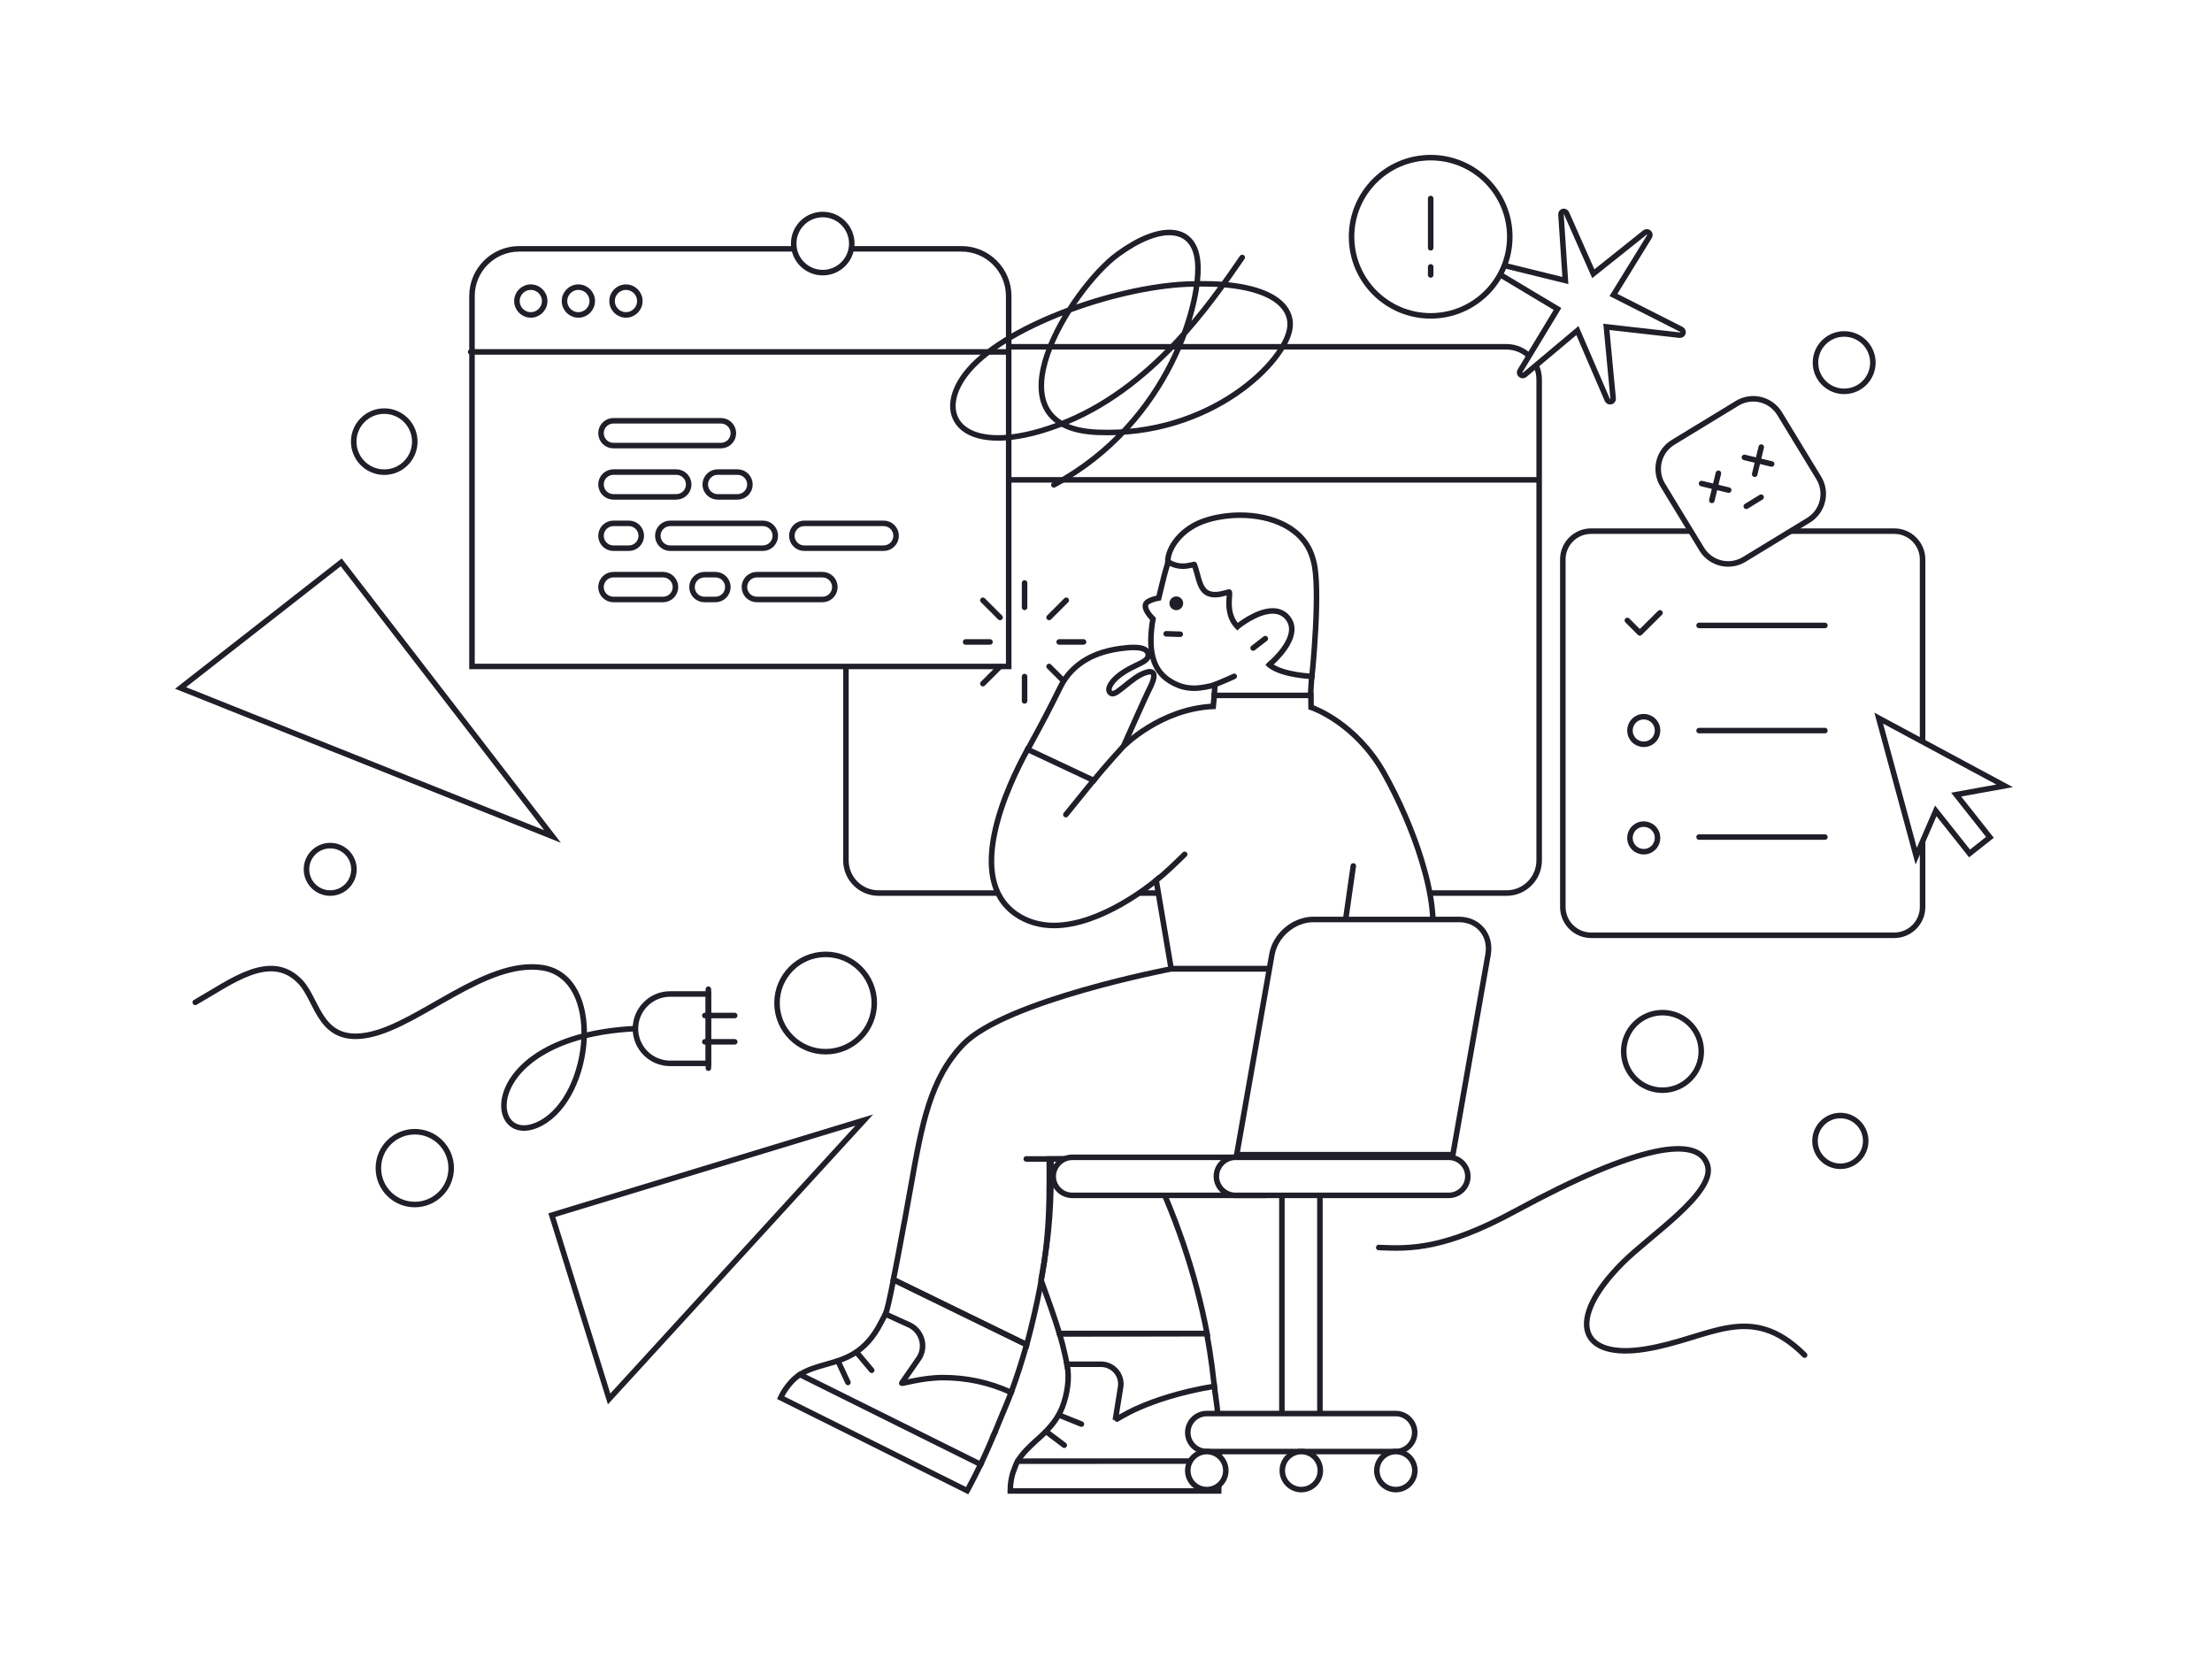 <svg width="1600" height="1200" viewBox="0 0 1600 1200" fill="none" xmlns="http://www.w3.org/2000/svg">
<rect x="0" y="0" width="1600" height="1200" fill="#808080" stroke="none"/>
<g clip-path="url(#clip0_3181_50102)">
<path d="M1600 0H0V1200H1600V0Z" fill="white"/>
<path d="M635.49 250.85H1089.71C1102.69 250.85 1113.32 261.37 1113.32 274.46V622.37C1113.32 635.35 1102.8 645.98 1089.71 645.98H635.49C622.51 645.98 611.88 635.46 611.88 622.37V274.46C611.88 261.37 622.4 250.85 635.49 250.85Z" fill="white" stroke="#201E28" stroke-width="4"/>
<path d="M611.88 347.08H1112.09" stroke="#201E28" stroke-width="4" stroke-linecap="round" stroke-linejoin="round"/>
<path d="M375.53 179.99H695.49C714.32 179.99 729.62 195.28 729.62 214.12V482.07H341.4V214.12C341.4 195.28 356.69 179.99 375.53 179.99Z" fill="white" stroke="#201E28" stroke-width="4"/>
<path d="M383.94 227.79C389.48 227.79 393.98 223.29 393.98 217.75C393.98 212.2 389.48 207.71 383.94 207.71C378.39 207.71 373.9 212.2 373.9 217.75C373.9 223.29 378.39 227.79 383.94 227.79Z" fill="white" stroke="#201E28" stroke-width="4"/>
<path d="M418.35 227.79C423.9 227.79 428.39 223.29 428.39 217.75C428.39 212.2 423.9 207.71 418.35 207.71C412.81 207.71 408.32 212.2 408.32 217.75C408.32 223.29 412.81 227.79 418.35 227.79Z" fill="white" stroke="#201E28" stroke-width="4"/>
<path d="M452.77 227.79C458.31 227.79 462.81 223.29 462.81 217.75C462.81 212.2 458.31 207.71 452.77 207.71C447.22 207.71 442.73 212.2 442.73 217.75C442.73 223.29 447.22 227.79 452.77 227.79Z" fill="white" stroke="#201E28" stroke-width="4"/>
<path d="M340.44 254.55H729.52" stroke="#201E28" stroke-width="4" stroke-linecap="round" stroke-linejoin="round"/>
<path d="M443.7 304.36H521.5C526.44 304.36 530.47 308.39 530.47 313.33C530.47 318.28 526.44 322.31 521.5 322.31H443.7C438.75 322.31 434.72 318.28 434.72 313.33C434.72 308.39 438.75 304.36 443.7 304.36Z" fill="white" stroke="#201E28" stroke-width="4"/>
<path d="M443.7 341.46H489.18C494.13 341.46 498.16 345.49 498.16 350.44C498.16 355.38 494.13 359.41 489.18 359.41H443.7C438.75 359.41 434.72 355.38 434.72 350.44C434.72 345.49 438.75 341.46 443.7 341.46Z" fill="white" stroke="#201E28" stroke-width="4"/>
<path d="M519.1 341.46H533.47C538.41 341.46 542.44 345.49 542.44 350.44C542.44 355.38 538.41 359.41 533.47 359.41H519.1C514.16 359.41 510.13 355.38 510.13 350.44C510.13 345.49 514.16 341.46 519.1 341.46Z" fill="white" stroke="#201E28" stroke-width="4"/>
<path d="M443.7 378.561H454.87C459.82 378.561 463.85 382.591 463.85 387.541C463.85 392.491 459.82 396.521 454.87 396.521H443.7C438.75 396.521 434.72 392.491 434.72 387.541C434.72 382.591 438.75 378.561 443.7 378.561Z" fill="white" stroke="#201E28" stroke-width="4"/>
<path d="M484.79 378.561H551.82C556.77 378.561 560.8 382.591 560.8 387.541C560.8 392.491 556.77 396.521 551.82 396.521H484.79C479.85 396.521 475.82 392.491 475.82 387.541C475.82 382.591 479.85 378.561 484.79 378.561Z" fill="white" stroke="#201E28" stroke-width="4"/>
<path d="M581.74 378.561H639.19C644.14 378.561 648.17 382.591 648.17 387.541C648.17 392.491 644.14 396.521 639.19 396.521H581.74C576.79 396.521 572.76 392.491 572.76 387.541C572.76 382.591 576.79 378.561 581.74 378.561Z" fill="white" stroke="#201E28" stroke-width="4"/>
<path d="M443.7 415.67H479.61C484.55 415.67 488.58 419.7 488.58 424.64C488.58 429.59 484.55 433.62 479.61 433.62H443.7C438.75 433.62 434.72 429.59 434.72 424.64C434.72 419.7 438.75 415.67 443.7 415.67Z" fill="white" stroke="#201E28" stroke-width="4"/>
<path d="M509.53 415.67H517.51C522.46 415.67 526.48 419.7 526.48 424.64C526.48 429.59 522.46 433.62 517.51 433.62H509.53C504.58 433.62 500.55 429.59 500.55 424.64C500.55 419.7 504.58 415.67 509.53 415.67Z" fill="white" stroke="#201E28" stroke-width="4"/>
<path d="M547.43 415.67H594.91C599.85 415.67 603.88 419.7 603.88 424.64C603.88 429.59 599.85 433.62 594.91 433.62H547.43C542.48 433.62 538.45 429.59 538.45 424.64C538.45 419.7 542.48 415.67 547.43 415.67Z" fill="white" stroke="#201E28" stroke-width="4"/>
<path d="M1150.89 384.19H1370.21C1381.46 384.19 1390.66 393.39 1390.66 404.65V656.06C1390.66 667.32 1381.46 676.51 1370.21 676.51H1150.89C1139.64 676.51 1130.44 667.32 1130.44 656.06V404.65C1130.44 393.29 1139.64 384.19 1150.89 384.19Z" fill="white" stroke="#201E28" stroke-width="4"/>
<path d="M1177.12 448.781L1186.12 457.791L1200.71 443.301" stroke="#201E28" stroke-width="4" stroke-linecap="round" stroke-linejoin="round"/>
<path d="M1194.66 536.59C1199.19 533.45 1200.32 527.23 1197.18 522.7C1194.04 518.16 1187.83 517.03 1183.3 520.18C1178.76 523.31 1177.63 529.53 1180.76 534.06C1183.9 538.59 1190.13 539.73 1194.66 536.59Z" stroke="#201E28" stroke-width="4" stroke-linecap="round" stroke-linejoin="round"/>
<path d="M1194.65 614.291C1199.18 611.151 1200.32 604.941 1197.17 600.411C1194.04 595.871 1187.82 594.741 1183.29 597.881C1178.76 601.011 1177.62 607.241 1180.76 611.771C1183.9 616.301 1190.12 617.431 1194.65 614.291Z" stroke="#201E28" stroke-width="4" stroke-linecap="round" stroke-linejoin="round"/>
<path d="M1228.99 452.4H1320" stroke="#201E28" stroke-width="4" stroke-linecap="round" stroke-linejoin="round"/>
<path d="M1228.99 528.45H1320" stroke="#201E28" stroke-width="4" stroke-linecap="round" stroke-linejoin="round"/>
<path d="M1228.99 605.461H1320" stroke="#201E28" stroke-width="4" stroke-linecap="round" stroke-linejoin="round"/>
<path d="M1133.1 154.2L1152.48 198L1189.77 168.22C1190.66 167.57 1191.8 167.54 1192.65 168.27C1193.5 169 1193.66 170.22 1193.07 171.16L1167.05 213.34L1216.2 238.25C1217.11 238.73 1217.6 239.89 1217.36 240.86C1217.01 241.86 1216.02 242.54 1214.96 242.43L1161.93 236.44L1166.83 288.21C1166.97 289.33 1166.27 290.29 1165.18 290.54C1164.09 290.78 1163.04 290.21 1162.6 289.28L1140.99 239.09L1102.82 271.13C1101.94 271.79 1100.8 271.82 1099.95 271.09C1099.1 270.36 1098.94 269.13 1099.53 268.2L1126.59 223.48L1076.92 193.75C1076.39 193.41 1076.05 192.91 1075.9 192.26C1075.8 191.82 1075.81 191.36 1076.06 190.96C1076.52 189.93 1077.54 189.36 1078.64 189.69L1132.27 202.9L1129.09 155.22C1128.96 154.1 1129.77 153.12 1130.75 152.9C1131.51 152.72 1132.66 153.27 1133.1 154.2Z" fill="white" stroke="#201E28" stroke-width="4"/>
<path d="M1202.52 788.58C1218.02 788.58 1230.58 776.02 1230.58 760.52C1230.58 745.02 1218.02 732.46 1202.52 732.46C1187.02 732.46 1174.46 745.02 1174.46 760.52C1174.46 776.02 1187.02 788.58 1202.52 788.58Z" fill="white" stroke="#201E28" stroke-width="4"/>
<path d="M238.85 645.97C248.33 645.97 256.02 638.29 256.02 628.81C256.02 619.33 248.33 611.65 238.85 611.65C229.38 611.65 221.69 619.33 221.69 628.81C221.69 638.29 229.38 645.97 238.85 645.97Z" fill="white" stroke="#201E28" stroke-width="4"/>
<path d="M597.21 760.71C616.65 760.71 632.4 744.96 632.4 725.52C632.4 706.08 616.65 690.33 597.21 690.33C577.78 690.33 562.03 706.08 562.03 725.52C562.03 744.96 577.78 760.71 597.21 760.71Z" fill="white" stroke="#201E28" stroke-width="4"/>
<path d="M277.94 341.53C290.14 341.53 300.03 331.64 300.03 319.44C300.03 307.25 290.14 297.36 277.94 297.36C265.74 297.36 255.85 307.25 255.85 319.44C255.85 331.64 265.74 341.53 277.94 341.53Z" fill="white" stroke="#201E28" stroke-width="4"/>
<path d="M1331.18 843.59C1341.31 843.59 1349.52 835.38 1349.52 825.25C1349.52 815.12 1341.31 806.9 1331.18 806.9C1321.05 806.9 1312.84 815.12 1312.84 825.25C1312.84 835.38 1321.05 843.59 1331.18 843.59Z" fill="white" stroke="#201E28" stroke-width="4"/>
<path d="M300.03 871.27C314.58 871.27 326.36 859.48 326.36 844.93C326.36 830.38 314.58 818.6 300.03 818.6C285.48 818.6 273.69 830.38 273.69 844.93C273.69 859.48 285.48 871.27 300.03 871.27Z" fill="white" stroke="#201E28" stroke-width="4"/>
<path d="M1333.94 283.07C1345.41 283.07 1354.7 273.78 1354.7 262.31C1354.7 250.84 1345.41 241.55 1333.94 241.55C1322.47 241.55 1313.18 250.84 1313.18 262.31C1313.18 273.78 1322.47 283.07 1333.94 283.07Z" fill="white" stroke="#201E28" stroke-width="4"/>
<path d="M595.11 197.2C606.72 197.2 616.12 187.8 616.12 176.19C616.12 164.59 606.72 155.18 595.11 155.18C583.5 155.18 574.1 164.59 574.1 176.19C574.1 187.8 583.5 197.2 595.11 197.2Z" fill="white" stroke="#201E28" stroke-width="4"/>
<path d="M997.29 902.35C1020.32 903.45 1045.09 903.67 1095.95 876.04C1184.75 827.81 1228.93 820.79 1235.17 843.15C1240.66 862.89 1193.52 893.58 1173.79 913.31C1132.02 955.08 1142.43 983.58 1190.23 975.8C1237.37 968.12 1265.87 940.72 1305.33 980.18" stroke="#201E28" stroke-width="4" stroke-linecap="round" stroke-linejoin="round"/>
<path d="M141.23 725.03C167.19 710.32 195.83 687.39 217.37 710.32C230.35 724.16 231.21 756.18 267.55 748.39C303.89 740.6 351.48 693.88 392.14 699.94C436.96 706.6 428.48 792.51 391.28 812.41C351.04 833.96 343.69 750.12 458.76 744.06" stroke="#201E28" stroke-width="4" stroke-linecap="round" stroke-linejoin="round"/>
<path d="M484.72 718.98H512.4V769.16H484.72C470.87 769.16 459.63 757.92 459.63 744.07C459.63 730.23 470.87 718.98 484.72 718.98Z" fill="white" stroke="#201E28" stroke-width="4"/>
<path d="M509.81 734.55H531.44" stroke="#201E28" stroke-width="4" stroke-linecap="round" stroke-linejoin="round"/>
<path d="M509.81 753.59H531.44" stroke="#201E28" stroke-width="4" stroke-linecap="round" stroke-linejoin="round"/>
<path d="M512.4 715.521V772.62" stroke="#201E28" stroke-width="4" stroke-linecap="round" stroke-linejoin="round"/>
<path d="M741.1 421.69V439.32" stroke="#201E28" stroke-width="4" stroke-linecap="round" stroke-linejoin="round"/>
<path d="M741.1 489.37V507" stroke="#201E28" stroke-width="4" stroke-linecap="round" stroke-linejoin="round"/>
<path d="M783.76 464.341H766.13" stroke="#201E28" stroke-width="4" stroke-linecap="round" stroke-linejoin="round"/>
<path d="M716.08 464.341H698.45" stroke="#201E28" stroke-width="4" stroke-linecap="round" stroke-linejoin="round"/>
<path d="M710.96 434.2L723.38 446.62" stroke="#201E28" stroke-width="4" stroke-linecap="round" stroke-linejoin="round"/>
<path d="M758.83 482.07L771.25 494.49" stroke="#201E28" stroke-width="4" stroke-linecap="round" stroke-linejoin="round"/>
<path d="M771.25 434.2L758.83 446.62" stroke="#201E28" stroke-width="4" stroke-linecap="round" stroke-linejoin="round"/>
<path d="M723.38 482.07L710.96 494.49" stroke="#201E28" stroke-width="4" stroke-linecap="round" stroke-linejoin="round"/>
<path d="M898.53 186.24C876.59 217.89 833.53 282.09 765.61 307.42C697.69 332.76 674.21 302 698.66 270.27C724.57 236.67 805.19 207.85 858.54 205.51C911.89 203.16 934.8 217.73 933.1 236.43C930.91 260.96 875.78 316.25 793.54 312.69C711.29 309.12 775 208.58 808.27 184.13C839.03 161.55 862.91 163.01 866.15 187.86C869.87 216.03 846.56 305.4 762.29 350.73" stroke="#201E28" stroke-width="4" stroke-linecap="round" stroke-linejoin="round"/>
<path d="M440.58 1011.89L399.16 878.94L625.14 810.17L440.58 1011.89Z" fill="white" stroke="#201E28" stroke-width="4"/>
<path d="M130.6 497.62L246.82 406.75L399.67 605.04L130.6 497.62Z" fill="white" stroke="#201E28" stroke-width="4"/>
<path d="M1449.98 568.42L1358.94 519.45L1386.04 619.25L1400.2 586.53L1424.63 617.32L1439.38 605.67L1414.94 574.76L1449.98 568.42Z" fill="white" stroke="#201E28" stroke-width="4"/>
<path d="M1210.13 319.98L1256.5 291.74C1267.05 285.3 1280.85 288.6 1287.28 299.24L1315.52 345.61C1321.96 356.16 1318.66 369.95 1308.02 376.38L1261.65 404.63C1251.11 411.07 1237.31 407.76 1230.88 397.13L1202.64 350.76C1196.28 340.22 1199.58 326.43 1210.13 319.98Z" fill="white" stroke="#201E28" stroke-width="4"/>
<path d="M1242.97 342.32L1238.22 361.94" stroke="#201E28" stroke-width="4" stroke-linecap="round" stroke-linejoin="round"/>
<path d="M1230.78 349.76L1250.4 354.51" stroke="#201E28" stroke-width="4" stroke-linecap="round" stroke-linejoin="round"/>
<path d="M1273.97 323.41L1269.22 343.03" stroke="#201E28" stroke-width="4" stroke-linecap="round" stroke-linejoin="round"/>
<path d="M1261.79 330.851L1281.49 335.611" stroke="#201E28" stroke-width="4" stroke-linecap="round" stroke-linejoin="round"/>
<path d="M1263.13 366.21L1273.86 359.62" stroke="#201E28" stroke-width="4" stroke-linecap="round" stroke-linejoin="round"/>
<path d="M1034.85 228.47C1066.45 228.47 1092.07 202.84 1092.07 171.24C1092.07 139.64 1066.45 114.02 1034.85 114.02C1003.24 114.02 977.62 139.64 977.62 171.24C977.62 202.84 1003.24 228.47 1034.85 228.47Z" fill="white" stroke="#201E28" stroke-width="4"/>
<path d="M1034.85 143.6V179.23" stroke="#201E28" stroke-width="4" stroke-linecap="round" stroke-linejoin="round"/>
<path d="M1034.85 193.05V198.88" stroke="#201E28" stroke-width="4" stroke-linecap="round" stroke-linejoin="round"/>
<path d="M933.27 528.14C942.6 528.14 947.27 525.17 947.27 519.23C947.27 512.22 948.01 501.09 948.86 488.04C950.77 459.08 953.21 423.12 949.39 406.68C943.66 382.6 918.63 374.01 897.2 374.01C889.03 374.01 880.65 375.17 873.12 377.51C849.89 384.51 845.33 402.97 840.13 424.29C839.5 427.05 838.75 429.8 838.12 432.56C836.95 432.77 829.21 434.26 828.57 437.44C827.72 441.58 833.24 446.88 833.98 447.62C830.06 470.32 833.77 484.54 845.75 492.28C851.48 495.99 857.32 497.8 863.68 497.8C868.88 497.8 874.61 496.52 878.74 495.36L877.79 513.92L877.9 514.03C878.43 514.24 913.33 528.14 933.27 528.14Z" fill="white" stroke="#201E28" stroke-width="4"/>
<path d="M795.16 579.16C795.47 578.42 827.62 505.86 830.48 500.24C831.86 497.48 833.34 494.62 834.19 491.65C834.51 490.27 834.93 488.57 834.3 487.3C833.34 485.17 830.48 485.92 828.78 486.45C823.05 488.36 818.28 492.49 813.61 496.21C811.81 497.59 810.11 499.07 808.2 500.34C806.72 501.3 804.81 502.47 803.22 501.19C801.1 499.49 802.48 496.42 803.64 494.62C805.45 491.86 807.99 489.63 810.54 487.72C814.46 484.86 818.39 482.95 821.89 481.25C826.98 478.81 830.59 477.11 830.59 473.82C830.59 466.19 815.1 468.52 810.75 469.05C802.05 470.22 793.35 472.55 785.72 477.01C777.87 481.57 771.29 488.25 767.26 496.42C757.39 516.25 755.59 519.65 743.18 542.46L742.86 546.49L795.16 579.58V579.16Z" fill="white" stroke="#201E28" stroke-width="4"/>
<path d="M981.11 734.77C981.53 734.56 1028.1 715.15 1035.1 683.43C1038.39 668.79 1036.06 647.79 1028.42 622.76C1022.05 601.65 1011.87 578.31 1000.73 558.58C980.79 523.57 950.88 512.44 948.33 511.59L948.22 503H878.32L877.58 510.95C839.18 512.65 812.45 540.02 812.23 540.23C812.13 540.33 799.51 554.02 791.13 564.52L743.29 542.03L743.18 542.24C728.33 569.29 697.88 634.95 734.48 660.94C742.44 666.56 751.88 669.43 762.38 669.43C796.32 669.43 832.71 639.73 836.31 636.76L847.35 701.99L967.85 702.1C973.26 712.81 977.71 723 980.68 734.56L980.79 734.77H981.11Z" fill="white" stroke="#201E28" stroke-width="4"/>
<path d="M879.38 1014.6V1014.39C878.11 997.63 875.88 980.66 872.8 964.11L867.61 948.51L763.76 950.21L766.3 964.32C769.17 973.87 772.35 988.19 772.99 994.23L799.08 1041.65L879.38 1014.6Z" fill="white" stroke="#201E28" stroke-width="4"/>
<path d="M879.38 1060.11L882.03 1057.03C882.03 1048.97 881.08 1027.01 880.87 1023.51C880.44 1016.09 878.96 1008.77 878.32 1002.72C852.76 1006.96 834.93 1013.33 824.01 1018.1C813.93 1022.45 806.58 1027.31 806.72 1027.22L810.54 1003.46C810.64 1002.72 810.75 1001.87 810.75 1001.13C810.75 993.17 804.28 986.81 796.43 986.81H771.82C773.84 996.78 772.03 1008.34 768.43 1017.78C765.24 1026.06 759.51 1032.74 753.15 1038.68C752.09 1039.63 751.03 1040.7 749.86 1041.65C744.66 1046.42 739.78 1050.88 736.18 1056.82L736.6 1060.96L879.38 1060.11Z" fill="white" stroke="#201E28" stroke-width="4"/>
<path d="M873.12 964.64C864.64 920.3 849.89 877.44 829.74 837.03L851.69 835.97C884.26 835.97 908.98 826.63 923.19 808.92C934.86 794.39 938.57 774.55 933.8 753.12C926.48 721.62 915.34 719.18 915.34 719.18C909.72 719.81 776.59 721.83 735.86 770.2C708.49 802.66 733.42 871.72 753.47 927.19C758.45 940.88 763.02 953.71 766.41 964.85L873.12 964.64Z" fill="white" stroke="#201E28" stroke-width="4"/>
<path d="M765.91 1023.51L782.22 1030.09" stroke="#201E28" stroke-width="4" stroke-linecap="round" stroke-linejoin="round"/>
<path d="M756.62 1035.42L769.8 1045.36" stroke="#201E28" stroke-width="4" stroke-linecap="round" stroke-linejoin="round"/>
<path d="M766.3 964.53H872.59" stroke="#201E28" stroke-width="4" stroke-linecap="round" stroke-linejoin="round"/>
<path d="M721.12 1012.69L730.87 1007.81L731.3 1007.49C735.75 995.399 739.36 984.049 742.54 972.699V962.619L649.09 914.359L646.23 925.809C643.47 939.919 641.66 947.769 640.5 950.529L646.23 1012.58L721.12 1012.69Z" fill="white" stroke="#201E28" stroke-width="4"/>
<path d="M742.65 972.7C759.73 908.63 759.09 878.08 758.98 838.3L911.84 837.98C938.78 837.98 958.94 831.41 971.67 818.47C982.49 807.43 987.9 791.84 987.47 772.43C986.73 731.8 968.48 701.15 968.27 700.83H847.13C845.97 701.04 728.33 723.63 697.04 755.03C672.74 780.07 666.8 813.06 658.74 858.67C657.36 866.2 655.98 873.94 654.5 882.11L653.44 887.63C650.89 901.52 648.45 914.57 646.23 925.6L742.65 972.7Z" fill="white" stroke="#201E28" stroke-width="4"/>
<path d="M753.04 925.71C759.62 891.02 760.36 868.85 760.26 839.57" stroke="#201E28" stroke-width="4" stroke-linecap="round" stroke-linejoin="round"/>
<path d="M709.02 1059.79C713.27 1050.98 716.24 1043.98 718.89 1037.83L718.99 1037.62H718.89C720.16 1034.86 721.33 1031.89 722.49 1029.03C725.78 1021.07 728.96 1013.75 731.4 1007.17L730.87 1006.96C715.49 999.96 699.16 996.46 682.08 996.46C666.27 996.46 651.38 1001.47 652.27 1000.39L664.47 982.78C665 982.03 665.43 981.29 665.74 980.55C667.65 976.63 667.87 972.06 666.38 967.93C664.9 963.79 661.92 960.4 658 958.49L640.5 950.53C640.18 951.17 638.06 955.2 637.32 956.47C625.97 978.85 611.43 982.99 597.43 986.91C590.64 988.82 584.28 990.63 578.44 994.34L578.12 996.67L707.54 1060.96L709.02 1059.79Z" fill="white" stroke="#201E28" stroke-width="4"/>
<path d="M700.01 1077.5C703.29 1071.35 706.26 1065.52 709.23 1059.47L709.34 1059.26L578.55 994.229C569.11 1000.6 564.65 1010.99 564.65 1010.99L699.58 1078.25L700.01 1077.5Z" fill="white" stroke="#201E28" stroke-width="4"/>
<path d="M619.65 978.22L630.53 991.16" stroke="#201E28" stroke-width="4" stroke-linecap="round" stroke-linejoin="round"/>
<path d="M606.2 984.62L613.34 999.96" stroke="#201E28" stroke-width="4" stroke-linecap="round" stroke-linejoin="round"/>
<path d="M646.44 925.71L742.33 972.49" stroke="#201E28" stroke-width="4" stroke-linecap="round" stroke-linejoin="round"/>
<path d="M950.03 405.62C944.19 381.33 918.95 372.63 897.31 372.63C889.03 372.63 880.55 373.79 873.02 376.13C854.88 381.64 844.81 395.9 844.69 406.15C844.69 406.15 849.04 409.54 855.51 409.54C859.76 409.54 864.11 408.06 863.88 408.28C866.44 415.48 867.29 422.8 870.58 426.62C872.49 428.95 875.24 430.12 878.96 430.12C884.37 430.12 889.78 427.47 889.16 428.45C890.2 429.8 885.81 443.61 894.97 453.14L895.08 453.25L895.19 453.14C895.29 453.03 908.87 441.9 920.54 441.9C924.89 441.9 928.6 443.49 931.25 446.67C933.59 449.43 934.65 452.82 934.33 456.43C933.27 468.2 918.52 480.51 918.31 480.61L918.1 480.83L918.31 481.04C927.86 488.57 948.97 489.21 948.97 489.21C948.97 489.21 955.65 424.61 950.03 405.62Z" fill="white" stroke="#201E28" stroke-width="4"/>
<path d="M843.53 458.439L853.71 458.759" stroke="#201E28" stroke-width="4" stroke-linecap="round" stroke-linejoin="round"/>
<path d="M850.85 439.35C849.21 439.35 847.88 438.02 847.88 436.38C847.88 434.74 849.21 433.41 850.85 433.41C852.49 433.41 853.82 434.74 853.82 436.38C853.82 438.02 852.49 439.35 850.85 439.35Z" fill="#201E28" stroke="#201E28" stroke-width="4"/>
<path d="M835.89 637.08C843.42 631.24 850.1 624.559 856.89 617.979" stroke="#201E28" stroke-width="4" stroke-linecap="round" stroke-linejoin="round"/>
<path d="M791.66 563.67L770.97 589.24" stroke="#201E28" stroke-width="4" stroke-linecap="round" stroke-linejoin="round"/>
<path d="M847.35 700.619H968.27L978.88 626.359" stroke="#201E28" stroke-width="4" stroke-linecap="round" stroke-linejoin="round"/>
<path d="M829.95 838.3H742.33" stroke="#201E28" stroke-width="4" stroke-linecap="round" stroke-linejoin="round"/>
<path d="M877.9 495.57C886.38 492.18 892.75 489.21 892.75 489.21" stroke="#201E28" stroke-width="4" stroke-linecap="round" stroke-linejoin="round"/>
<path d="M906.43 468.729L915.23 461.939" stroke="#201E28" stroke-width="4" stroke-linecap="round" stroke-linejoin="round"/>
<path d="M881.5 1078.46V1078.25C881.71 1071.03 882.03 1063.93 882.03 1057.03L881.71 1056.82L736.07 1056.92C734.91 1059.05 734.16 1061.17 733.31 1063.5C731.51 1068.17 730.77 1073.15 730.77 1078.25V1078.46H881.5Z" fill="white" stroke="#201E28" stroke-width="4"/>
<path d="M954.73 841.521H927.23V1024.4H954.73V841.521Z" fill="white" stroke="#201E28" stroke-width="4"/>
<path d="M1055.39 665.08H949.86C935.81 665.08 922.45 676.5 920.01 690.44L892.31 847.96H1048.66L1076.36 690.44C1078.8 676.5 1069.34 665.08 1055.39 665.08Z" fill="white" stroke="#201E28" stroke-width="4"/>
<path d="M872.9 1022.45H1009.55C1017.16 1022.45 1023.3 1028.69 1023.3 1036.2C1023.3 1043.81 1017.06 1049.95 1009.55 1049.95H872.9C865.3 1049.95 859.15 1043.71 859.15 1036.2C859.15 1028.59 865.39 1022.45 872.9 1022.45Z" fill="white" stroke="#201E28" stroke-width="4"/>
<path d="M872.9 1077.46C880.5 1077.46 886.66 1071.3 886.66 1063.71C886.66 1056.11 880.5 1049.95 872.9 1049.95C865.31 1049.95 859.15 1056.11 859.15 1063.71C859.15 1071.3 865.31 1077.46 872.9 1077.46Z" fill="white" stroke="#201E28" stroke-width="4"/>
<path d="M941.27 1077.46C948.87 1077.46 955.03 1071.3 955.03 1063.71C955.03 1056.11 948.87 1049.95 941.27 1049.95C933.68 1049.95 927.52 1056.11 927.52 1063.71C927.52 1071.3 933.68 1077.46 941.27 1077.46Z" fill="white" stroke="#201E28" stroke-width="4"/>
<path d="M1009.65 1077.46C1017.24 1077.46 1023.4 1071.3 1023.4 1063.71C1023.4 1056.11 1017.24 1049.95 1009.65 1049.95C1002.05 1049.95 995.89 1056.11 995.89 1063.71C995.89 1071.3 1002.05 1077.46 1009.65 1077.46Z" fill="white" stroke="#201E28" stroke-width="4"/>
<path d="M775.56 837.13H915.23C922.84 837.13 928.99 843.38 928.99 850.89C928.99 858.49 922.74 864.64 915.23 864.64H775.56C767.96 864.64 761.81 858.4 761.81 850.89C761.81 843.38 768.05 837.13 775.56 837.13Z" fill="white" stroke="#201E28" stroke-width="4"/>
<path d="M893.58 837.13H1047.98C1055.58 837.13 1061.73 843.38 1061.73 850.89C1061.73 858.49 1055.49 864.64 1047.98 864.64H893.58C885.97 864.64 879.83 858.4 879.83 850.89C879.83 843.38 885.97 837.13 893.58 837.13Z" fill="white" stroke="#201E28" stroke-width="4"/>
<path d="M894.56 835.18H1049.93" stroke="#201E28" stroke-width="4" stroke-linecap="round" stroke-linejoin="round"/>
</g>
<defs>
<clipPath id="clip0_3181_50102">
<rect width="1600" height="1200" fill="white"/>
</clipPath>
</defs>
</svg>
